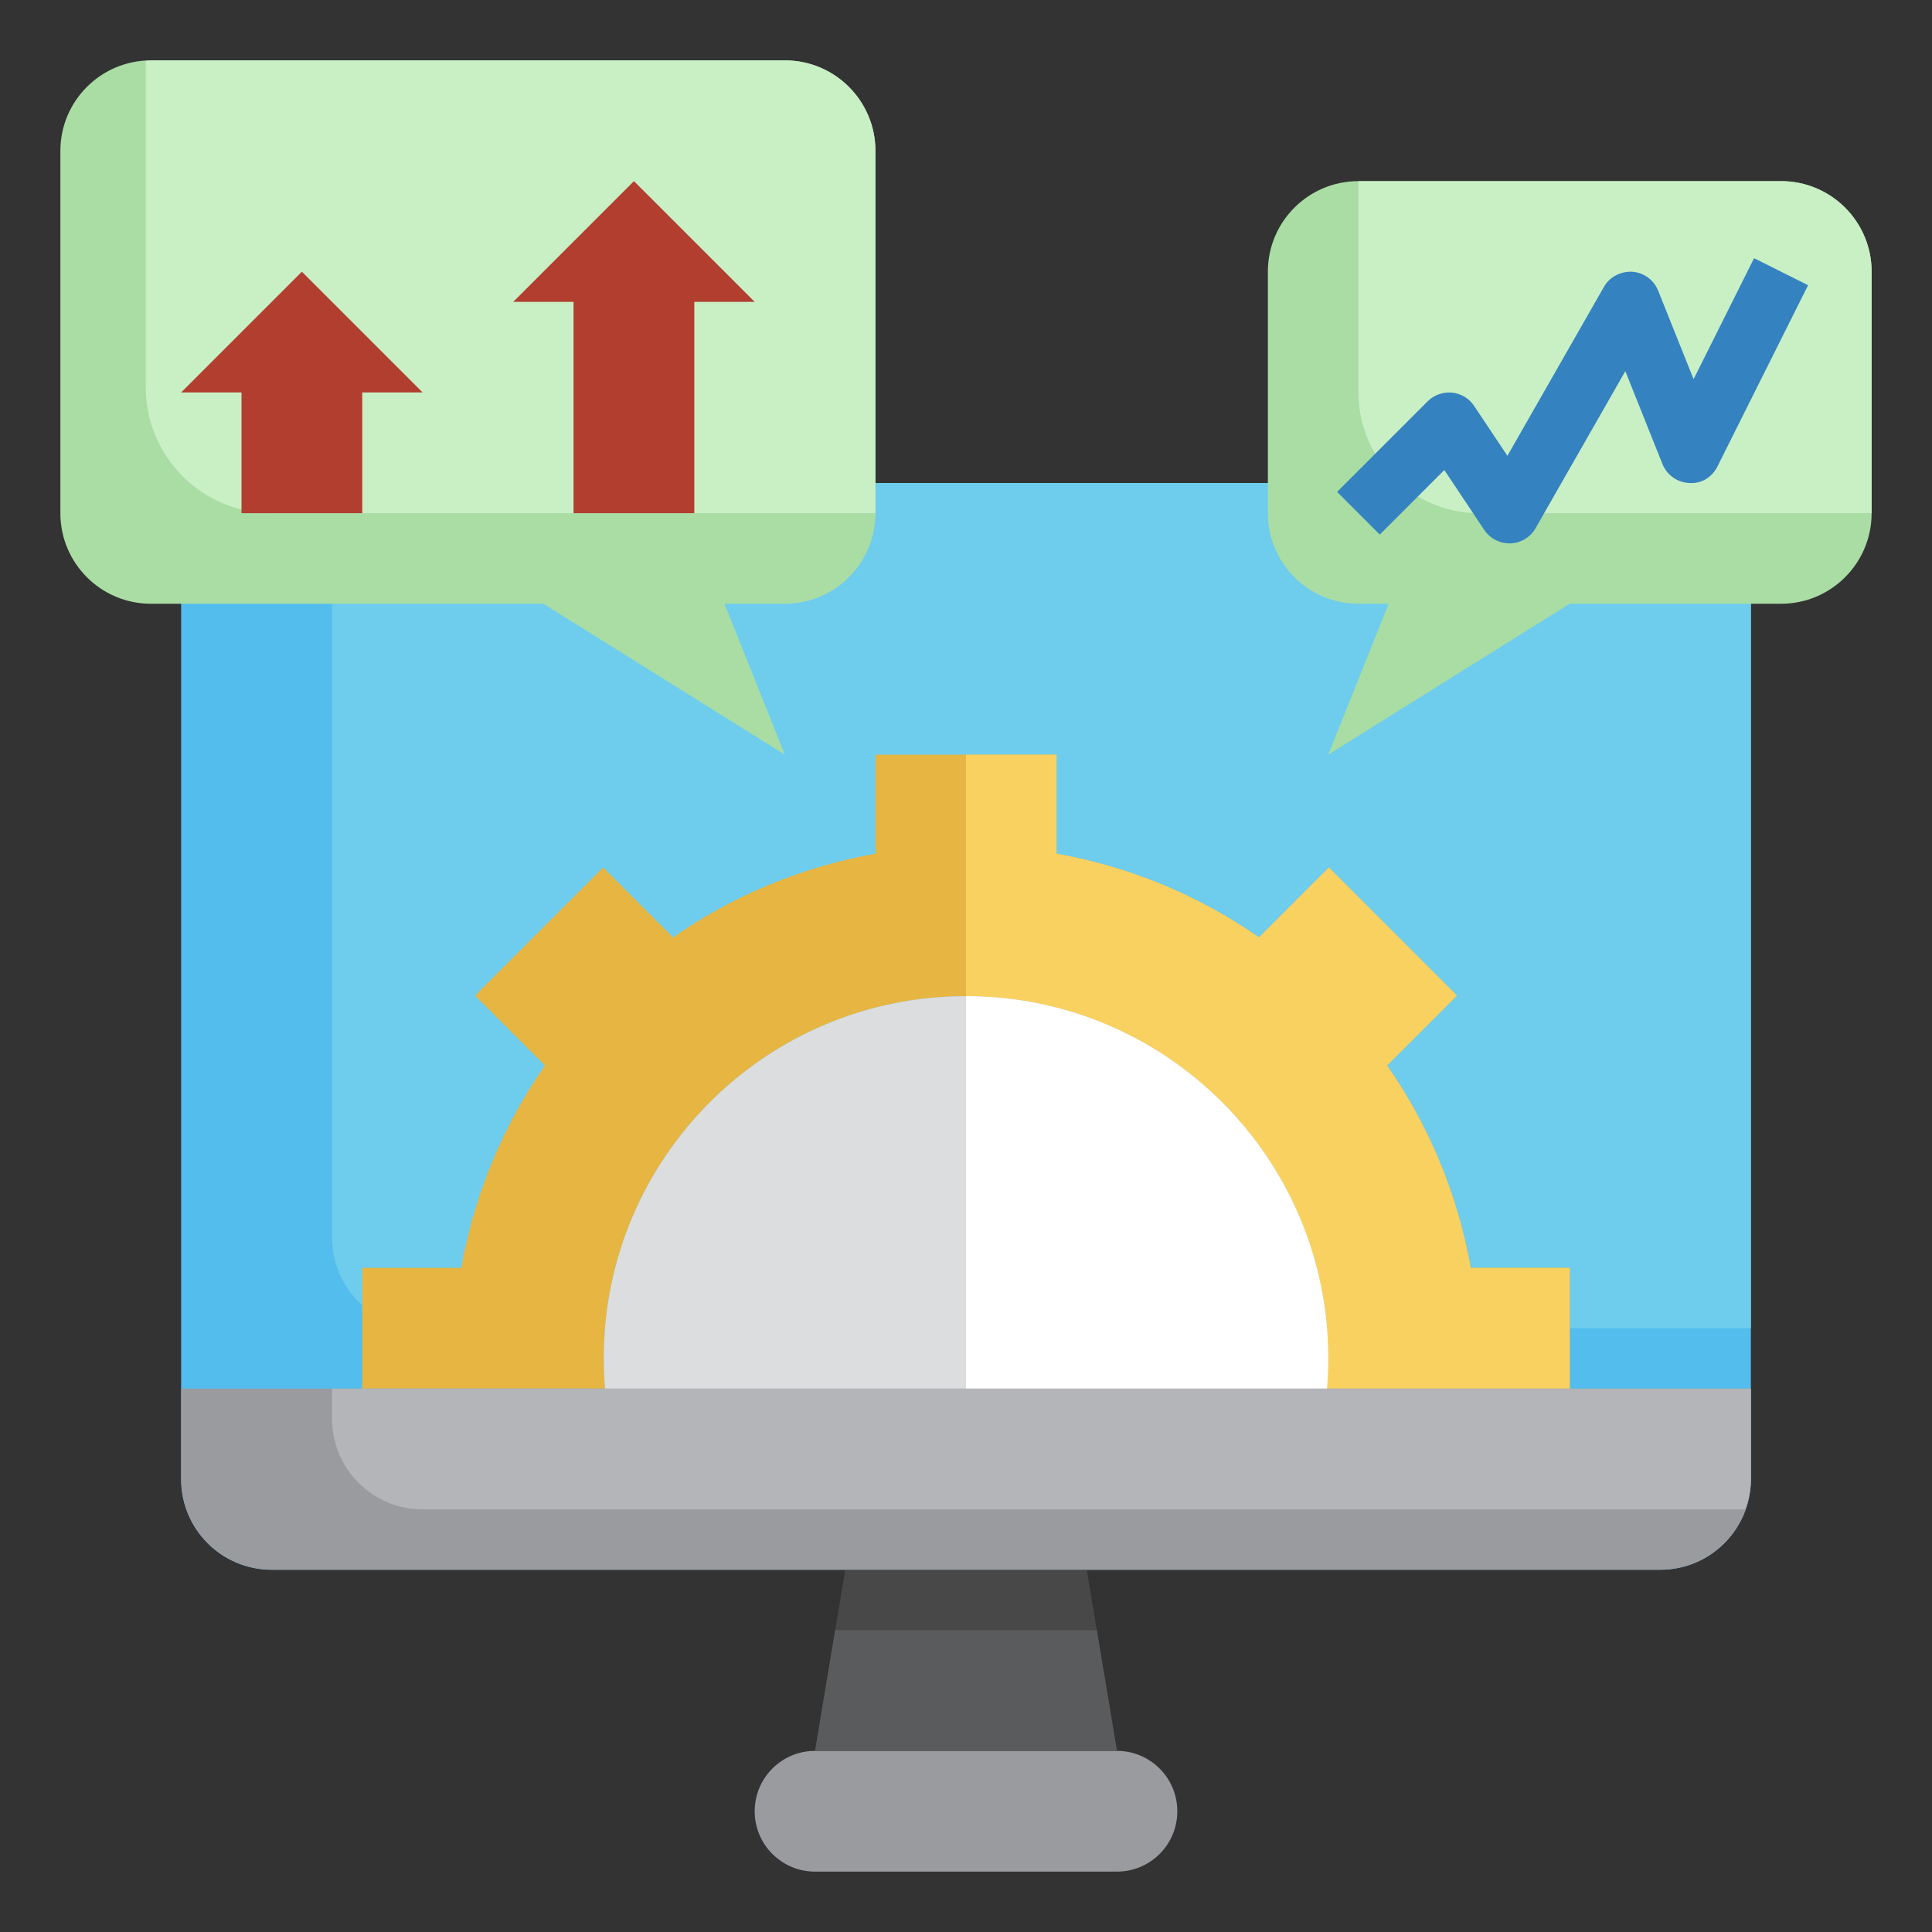 <svg xmlns="http://www.w3.org/2000/svg" enable-background="new 0 0 64 64" viewBox="0 0 64 64" id="development-solutions"><rect x="0" y="0" width="64" height="64" fill="#333333" stroke="none"/><path fill="#53bded" d="M58,49c0,1.657-1.343,3-3,3H9h0c-1.657,0-3-1.343-3-3V19c0-1.657,1.343-3,3-3h46
		c1.657,0,3,1.343,3,3V49z"></path><path fill="#6ecced" d="M55,16H11v25c0,1.657,1.343,3,3,3h44V19C58,17.343,56.657,16,55,16z"></path><path fill="#e7b541" d="M43.959,46C43.986,45.67,44,45.337,44,45c0-6.627-5.373-12-12-12s-12,5.373-12,12
			c0,0.337,0.014,0.67,0.041,1L12,46v-4h3.28c0.439-2.459,1.398-4.734,2.772-6.705l-2.316-2.316l4.243-4.243l2.316,2.316
			c1.971-1.374,4.246-2.334,6.705-2.772V25h6v3.28c2.459,0.439,4.734,1.398,6.705,2.772l2.316-2.316l4.243,4.243l-2.316,2.316
			c1.374,1.971,2.334,4.246,2.772,6.705H52v4L43.959,46z"></path><path fill="#f9d161" d="M48.72,42c-0.439-2.459-1.398-4.734-2.772-6.705l2.316-2.316l-4.243-4.243l-2.316,2.316
			c-1.971-1.374-4.246-2.334-6.705-2.772V25h-3v8c6.627,0,12,5.373,12,12c0,0.337-0.014,0.67-0.041,1L52,46v-4H48.72z"></path><path fill="#a9dda4" d="M26,2H5C3.343,2,2,3.343,2,5v12c0,1.657,1.343,3,3,3h13l8,5l-2-5h2c1.657,0,3-1.343,3-3V5
		C29,3.343,27.657,2,26,2z"></path><path fill="#dcdddf" d="M43.317,49C43.759,47.749,44,46.402,44,45c0-6.627-5.373-12-12-12s-12,5.373-12,12
			c0,1.403,0.241,2.749,0.683,4"></path><path fill="#fff" d="M44,45c0-6.627-5.373-12-12-12v16l11.317,0C43.759,47.749,44,46.403,44,45z"></path><path fill="#c9efc5" d="M26,2H5C4.941,2,4.886,2.014,4.828,2.017v10.811C4.828,15.132,6.696,17,9,17h20V5
		C29,3.343,27.657,2,26,2z"></path><polygon fill="#484849" points="37 58 36 52 28 52 27 58"></polygon><path fill="#a9dda4" d="M59,6H45c-1.657,0-3,1.343-3,3v8c0,1.657,1.343,3,3,3h1l-2,5l8-5h7c1.657,0,3-1.343,3-3V9
		C62,7.343,60.657,6,59,6z"></path><path fill="#c9efc5" d="M59,6H45v7c0,2.209,1.791,4,4,4h13V9C62,7.343,60.657,6,59,6z"></path><polyline fill="#b23e2f" points="12 17 12 13 14 13 10 9 6 13 8 13 8 17"></polyline><polyline fill="#b23e2f" points="23 17 23 10 25 10 21 6 17 10 19 10 19 17"></polyline><path fill="#3582c0" d="M50,18c-0.334,0-0.646-0.167-0.832-0.445l-1.323-1.985l-2.138,2.138l-1.414-1.414l3-3
			c0.212-0.212,0.502-0.312,0.806-0.288c0.298,0.029,0.567,0.191,0.733,0.44l1.103,1.653l3.197-5.595
			c0.19-0.333,0.544-0.517,0.938-0.502c0.383,0.027,0.717,0.271,0.859,0.627l1.173,2.932l2.004-4.008l1.789,0.895l-3,6
			c-0.177,0.353-0.517,0.581-0.937,0.552c-0.393-0.017-0.74-0.262-0.887-0.628l-1.23-3.077l-2.973,5.202
			c-0.172,0.301-0.487,0.491-0.834,0.503C50.022,18,50.012,18,50,18z"></path><path fill="#9a9b9f" d="M6,49c0,1.657,1.343,3,3,3h46c1.657,0,3-1.343,3-3v-3H6V49z"></path><path fill="#b4b5b9" d="M11,47c0,1.657,1.343,3,3,3h43.816C57.928,49.686,58,49.353,58,49v-3H11V47z"></path><path fill="#9a9b9f" d="M37,58H27c-1.105,0-2,0.895-2,2v0c0,1.105,0.895,2,2,2h10c1.105,0,2-0.895,2-2v0
		C39,58.895,38.105,58,37,58z"></path><polygon fill="#5a5b5d" points="27 58 37 58 36.333 54 27.667 54"></polygon></svg>